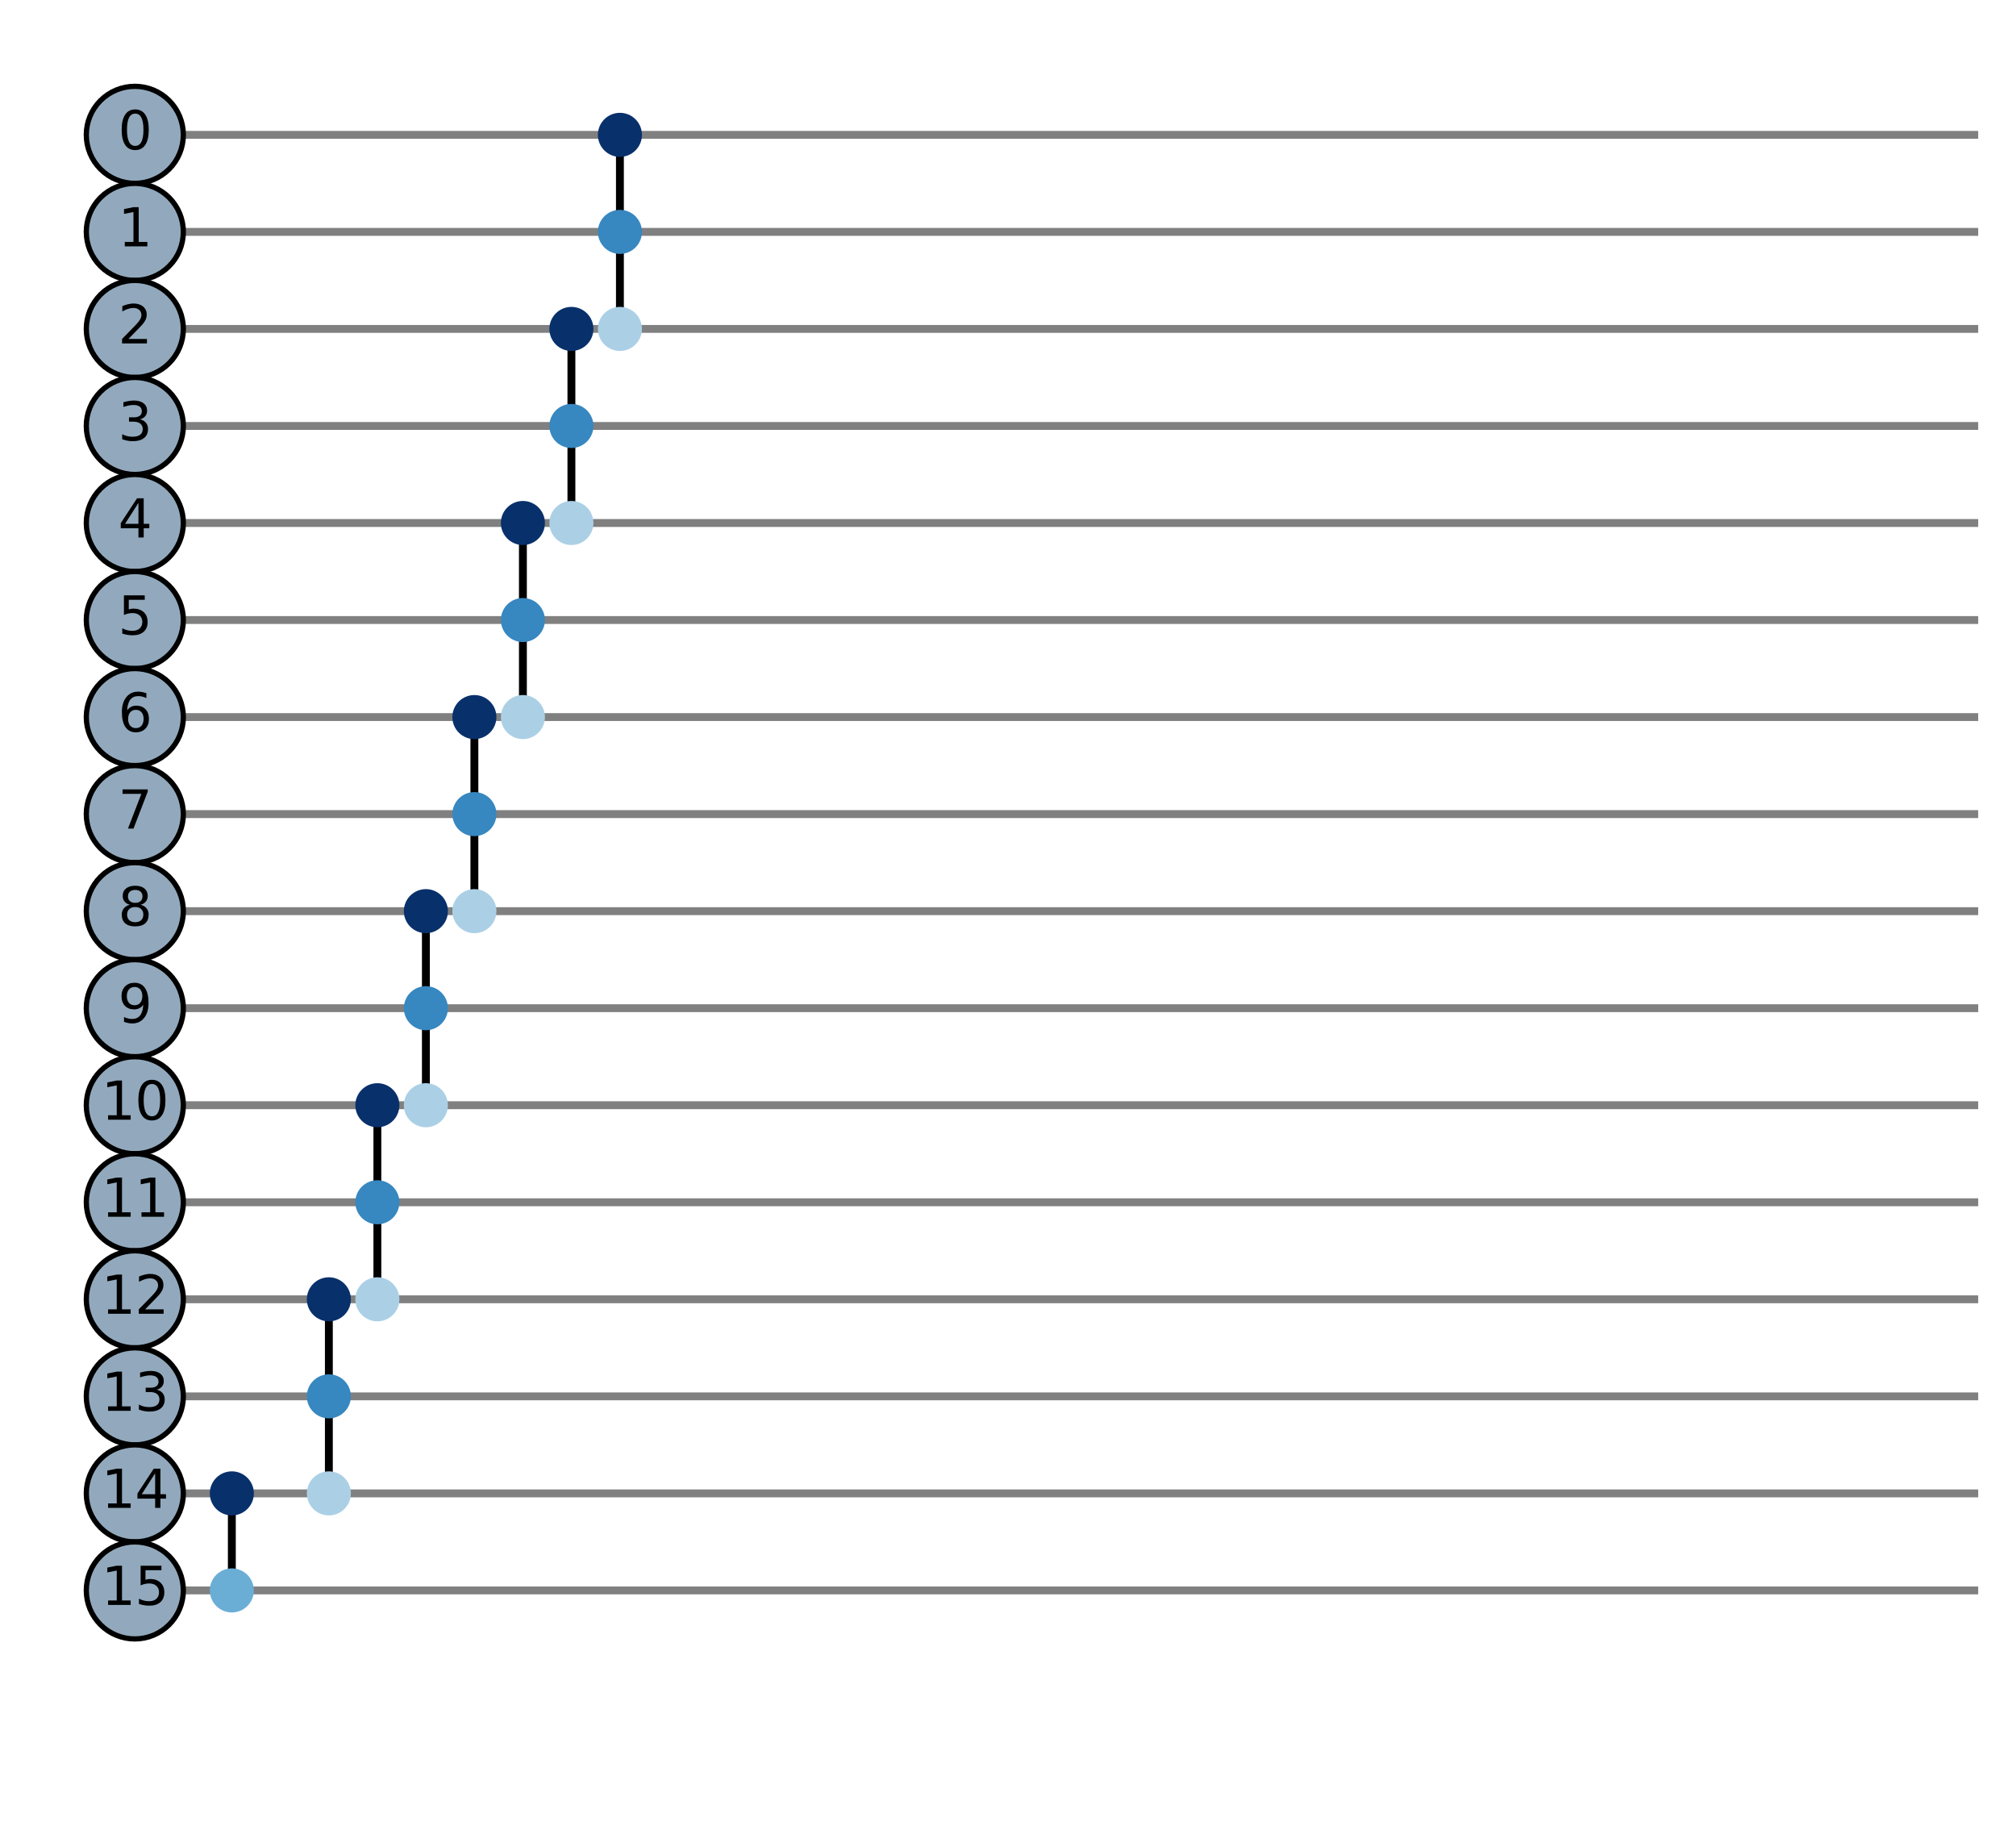 <?xml version="1.0" encoding="utf-8" standalone="no"?>
<!DOCTYPE svg PUBLIC "-//W3C//DTD SVG 1.1//EN"
  "http://www.w3.org/Graphics/SVG/1.1/DTD/svg11.dtd">
<svg xmlns:xlink="http://www.w3.org/1999/xlink" width="384pt" height="347.04pt" viewBox="0 0 384 347.04" xmlns="http://www.w3.org/2000/svg" version="1.1">
 <defs>
  <style type="text/css">*{stroke-linejoin: round; stroke-linecap: butt}</style>
 </defs>
 <g id="figure_1">
  <g id="patch_1">
   <path d="M 0 347.04 
L 384 347.04 
L 384 -0 
L 0 -0 
L 0 347.04 
z
" style="fill: none"/>
  </g>
  <g id="axes_1">
   <g id="LineCollection_1">
    <path d="M 25.68 25.68 
L 376.8 25.68 
" clip-path="url(#p43ccf3ca6b)" style="fill: none; stroke: #808080; stroke-width: 1.5"/>
   </g>
   <g id="LineCollection_2">
    <path d="M 25.68 44.16 
L 376.8 44.16 
" clip-path="url(#p43ccf3ca6b)" style="fill: none; stroke: #808080; stroke-width: 1.5"/>
   </g>
   <g id="LineCollection_3">
    <path d="M 25.68 62.64 
L 376.8 62.64 
" clip-path="url(#p43ccf3ca6b)" style="fill: none; stroke: #808080; stroke-width: 1.5"/>
   </g>
   <g id="LineCollection_4">
    <path d="M 25.68 81.12 
L 376.8 81.12 
" clip-path="url(#p43ccf3ca6b)" style="fill: none; stroke: #808080; stroke-width: 1.5"/>
   </g>
   <g id="LineCollection_5">
    <path d="M 25.68 99.6 
L 376.8 99.6 
" clip-path="url(#p43ccf3ca6b)" style="fill: none; stroke: #808080; stroke-width: 1.5"/>
   </g>
   <g id="LineCollection_6">
    <path d="M 25.68 118.08 
L 376.8 118.08 
" clip-path="url(#p43ccf3ca6b)" style="fill: none; stroke: #808080; stroke-width: 1.5"/>
   </g>
   <g id="LineCollection_7">
    <path d="M 25.68 136.56 
L 376.8 136.56 
" clip-path="url(#p43ccf3ca6b)" style="fill: none; stroke: #808080; stroke-width: 1.5"/>
   </g>
   <g id="LineCollection_8">
    <path d="M 25.68 155.04 
L 376.8 155.04 
" clip-path="url(#p43ccf3ca6b)" style="fill: none; stroke: #808080; stroke-width: 1.5"/>
   </g>
   <g id="LineCollection_9">
    <path d="M 25.68 173.52 
L 376.8 173.52 
" clip-path="url(#p43ccf3ca6b)" style="fill: none; stroke: #808080; stroke-width: 1.5"/>
   </g>
   <g id="LineCollection_10">
    <path d="M 25.68 192 
L 376.8 192 
" clip-path="url(#p43ccf3ca6b)" style="fill: none; stroke: #808080; stroke-width: 1.5"/>
   </g>
   <g id="LineCollection_11">
    <path d="M 25.68 210.48 
L 376.8 210.48 
" clip-path="url(#p43ccf3ca6b)" style="fill: none; stroke: #808080; stroke-width: 1.5"/>
   </g>
   <g id="LineCollection_12">
    <path d="M 25.68 228.96 
L 376.8 228.96 
" clip-path="url(#p43ccf3ca6b)" style="fill: none; stroke: #808080; stroke-width: 1.5"/>
   </g>
   <g id="LineCollection_13">
    <path d="M 25.68 247.44 
L 376.8 247.44 
" clip-path="url(#p43ccf3ca6b)" style="fill: none; stroke: #808080; stroke-width: 1.5"/>
   </g>
   <g id="LineCollection_14">
    <path d="M 25.68 265.92 
L 376.8 265.92 
" clip-path="url(#p43ccf3ca6b)" style="fill: none; stroke: #808080; stroke-width: 1.5"/>
   </g>
   <g id="LineCollection_15">
    <path d="M 25.68 284.4 
L 376.8 284.4 
" clip-path="url(#p43ccf3ca6b)" style="fill: none; stroke: #808080; stroke-width: 1.5"/>
   </g>
   <g id="LineCollection_16">
    <path d="M 25.68 302.88 
L 376.8 302.88 
" clip-path="url(#p43ccf3ca6b)" style="fill: none; stroke: #808080; stroke-width: 1.5"/>
   </g>
   <g id="line2d_1">
    <path d="M 44.16 284.4 
L 44.16 302.88 
" clip-path="url(#p43ccf3ca6b)" style="fill: none; stroke: #000000; stroke-width: 1.5; stroke-linecap: square"/>
   </g>
   <g id="line2d_2">
    <path d="M 62.64 247.44 
L 62.64 265.92 
" clip-path="url(#p43ccf3ca6b)" style="fill: none; stroke: #000000; stroke-width: 1.5; stroke-linecap: square"/>
   </g>
   <g id="line2d_3">
    <path d="M 62.64 265.92 
L 62.64 284.4 
" clip-path="url(#p43ccf3ca6b)" style="fill: none; stroke: #000000; stroke-width: 1.5; stroke-linecap: square"/>
   </g>
   <g id="line2d_4">
    <path d="M 71.88 210.48 
L 71.88 228.96 
" clip-path="url(#p43ccf3ca6b)" style="fill: none; stroke: #000000; stroke-width: 1.5; stroke-linecap: square"/>
   </g>
   <g id="line2d_5">
    <path d="M 71.88 228.96 
L 71.88 247.44 
" clip-path="url(#p43ccf3ca6b)" style="fill: none; stroke: #000000; stroke-width: 1.5; stroke-linecap: square"/>
   </g>
   <g id="line2d_6">
    <path d="M 81.12 173.52 
L 81.12 192 
" clip-path="url(#p43ccf3ca6b)" style="fill: none; stroke: #000000; stroke-width: 1.5; stroke-linecap: square"/>
   </g>
   <g id="line2d_7">
    <path d="M 81.12 192 
L 81.12 210.48 
" clip-path="url(#p43ccf3ca6b)" style="fill: none; stroke: #000000; stroke-width: 1.5; stroke-linecap: square"/>
   </g>
   <g id="line2d_8">
    <path d="M 90.36 136.56 
L 90.36 155.04 
" clip-path="url(#p43ccf3ca6b)" style="fill: none; stroke: #000000; stroke-width: 1.5; stroke-linecap: square"/>
   </g>
   <g id="line2d_9">
    <path d="M 90.36 155.04 
L 90.36 173.52 
" clip-path="url(#p43ccf3ca6b)" style="fill: none; stroke: #000000; stroke-width: 1.5; stroke-linecap: square"/>
   </g>
   <g id="line2d_10">
    <path d="M 99.6 99.6 
L 99.6 118.08 
" clip-path="url(#p43ccf3ca6b)" style="fill: none; stroke: #000000; stroke-width: 1.5; stroke-linecap: square"/>
   </g>
   <g id="line2d_11">
    <path d="M 99.6 118.08 
L 99.6 136.56 
" clip-path="url(#p43ccf3ca6b)" style="fill: none; stroke: #000000; stroke-width: 1.5; stroke-linecap: square"/>
   </g>
   <g id="line2d_12">
    <path d="M 108.84 62.64 
L 108.84 81.12 
" clip-path="url(#p43ccf3ca6b)" style="fill: none; stroke: #000000; stroke-width: 1.5; stroke-linecap: square"/>
   </g>
   <g id="line2d_13">
    <path d="M 108.84 81.12 
L 108.84 99.6 
" clip-path="url(#p43ccf3ca6b)" style="fill: none; stroke: #000000; stroke-width: 1.5; stroke-linecap: square"/>
   </g>
   <g id="line2d_14">
    <path d="M 118.08 25.68 
L 118.08 44.16 
" clip-path="url(#p43ccf3ca6b)" style="fill: none; stroke: #000000; stroke-width: 1.5; stroke-linecap: square"/>
   </g>
   <g id="line2d_15">
    <path d="M 118.08 44.16 
L 118.08 62.64 
" clip-path="url(#p43ccf3ca6b)" style="fill: none; stroke: #000000; stroke-width: 1.5; stroke-linecap: square"/>
   </g>
   <g id="patch_2">
    <path d="M 25.68 34.92 
C 28.13 34.92 30.481 33.946 32.214 32.214 
C 33.946 30.481 34.92 28.13 34.92 25.68 
C 34.92 23.23 33.946 20.879 32.214 19.146 
C 30.481 17.414 28.13 16.44 25.68 16.44 
C 23.23 16.44 20.879 17.414 19.146 19.146 
C 17.414 20.879 16.44 23.23 16.44 25.68 
C 16.44 28.13 17.414 30.481 19.146 32.214 
C 20.879 33.946 23.23 34.92 25.68 34.92 
z
" clip-path="url(#p43ccf3ca6b)" style="fill: #92a9bd; stroke: #000000; stroke-linejoin: miter"/>
   </g>
   <g id="patch_3">
    <path d="M 25.68 53.4 
C 28.13 53.4 30.481 52.426 32.214 50.694 
C 33.946 48.961 34.92 46.61 34.92 44.16 
C 34.92 41.71 33.946 39.359 32.214 37.626 
C 30.481 35.894 28.13 34.92 25.68 34.92 
C 23.23 34.92 20.879 35.894 19.146 37.626 
C 17.414 39.359 16.44 41.71 16.44 44.16 
C 16.44 46.61 17.414 48.961 19.146 50.694 
C 20.879 52.426 23.23 53.4 25.68 53.4 
z
" clip-path="url(#p43ccf3ca6b)" style="fill: #92a9bd; stroke: #000000; stroke-linejoin: miter"/>
   </g>
   <g id="patch_4">
    <path d="M 25.68 71.88 
C 28.13 71.88 30.481 70.906 32.214 69.174 
C 33.946 67.441 34.92 65.09 34.92 62.64 
C 34.92 60.19 33.946 57.839 32.214 56.106 
C 30.481 54.374 28.13 53.4 25.68 53.4 
C 23.23 53.4 20.879 54.374 19.146 56.106 
C 17.414 57.839 16.44 60.19 16.44 62.64 
C 16.44 65.09 17.414 67.441 19.146 69.174 
C 20.879 70.906 23.23 71.88 25.68 71.88 
z
" clip-path="url(#p43ccf3ca6b)" style="fill: #92a9bd; stroke: #000000; stroke-linejoin: miter"/>
   </g>
   <g id="patch_5">
    <path d="M 25.68 90.36 
C 28.13 90.36 30.481 89.386 32.214 87.654 
C 33.946 85.921 34.92 83.57 34.92 81.12 
C 34.92 78.67 33.946 76.319 32.214 74.586 
C 30.481 72.854 28.13 71.88 25.68 71.88 
C 23.23 71.88 20.879 72.854 19.146 74.586 
C 17.414 76.319 16.44 78.67 16.44 81.12 
C 16.44 83.57 17.414 85.921 19.146 87.654 
C 20.879 89.386 23.23 90.36 25.68 90.36 
z
" clip-path="url(#p43ccf3ca6b)" style="fill: #92a9bd; stroke: #000000; stroke-linejoin: miter"/>
   </g>
   <g id="patch_6">
    <path d="M 25.68 108.84 
C 28.13 108.84 30.481 107.866 32.214 106.134 
C 33.946 104.401 34.92 102.05 34.92 99.6 
C 34.92 97.15 33.946 94.799 32.214 93.066 
C 30.481 91.334 28.13 90.36 25.68 90.36 
C 23.23 90.36 20.879 91.334 19.146 93.066 
C 17.414 94.799 16.44 97.15 16.44 99.6 
C 16.44 102.05 17.414 104.401 19.146 106.134 
C 20.879 107.866 23.23 108.84 25.68 108.84 
z
" clip-path="url(#p43ccf3ca6b)" style="fill: #92a9bd; stroke: #000000; stroke-linejoin: miter"/>
   </g>
   <g id="patch_7">
    <path d="M 25.68 127.32 
C 28.13 127.32 30.481 126.346 32.214 124.614 
C 33.946 122.881 34.92 120.53 34.92 118.08 
C 34.92 115.63 33.946 113.279 32.214 111.546 
C 30.481 109.814 28.13 108.84 25.68 108.84 
C 23.23 108.84 20.879 109.814 19.146 111.546 
C 17.414 113.279 16.44 115.63 16.44 118.08 
C 16.44 120.53 17.414 122.881 19.146 124.614 
C 20.879 126.346 23.23 127.32 25.68 127.32 
z
" clip-path="url(#p43ccf3ca6b)" style="fill: #92a9bd; stroke: #000000; stroke-linejoin: miter"/>
   </g>
   <g id="patch_8">
    <path d="M 25.68 145.8 
C 28.13 145.8 30.481 144.826 32.214 143.094 
C 33.946 141.361 34.92 139.01 34.92 136.56 
C 34.92 134.11 33.946 131.759 32.214 130.026 
C 30.481 128.294 28.13 127.32 25.68 127.32 
C 23.23 127.32 20.879 128.294 19.146 130.026 
C 17.414 131.759 16.44 134.11 16.44 136.56 
C 16.44 139.01 17.414 141.361 19.146 143.094 
C 20.879 144.826 23.23 145.8 25.68 145.8 
z
" clip-path="url(#p43ccf3ca6b)" style="fill: #92a9bd; stroke: #000000; stroke-linejoin: miter"/>
   </g>
   <g id="patch_9">
    <path d="M 25.68 164.28 
C 28.13 164.28 30.481 163.306 32.214 161.574 
C 33.946 159.841 34.92 157.49 34.92 155.04 
C 34.92 152.59 33.946 150.239 32.214 148.506 
C 30.481 146.774 28.13 145.8 25.68 145.8 
C 23.23 145.8 20.879 146.774 19.146 148.506 
C 17.414 150.239 16.44 152.59 16.44 155.04 
C 16.44 157.49 17.414 159.841 19.146 161.574 
C 20.879 163.306 23.23 164.28 25.68 164.28 
z
" clip-path="url(#p43ccf3ca6b)" style="fill: #92a9bd; stroke: #000000; stroke-linejoin: miter"/>
   </g>
   <g id="patch_10">
    <path d="M 25.68 182.76 
C 28.13 182.76 30.481 181.786 32.214 180.054 
C 33.946 178.321 34.92 175.97 34.92 173.52 
C 34.92 171.07 33.946 168.719 32.214 166.986 
C 30.481 165.254 28.13 164.28 25.68 164.28 
C 23.23 164.28 20.879 165.254 19.146 166.986 
C 17.414 168.719 16.44 171.07 16.44 173.52 
C 16.44 175.97 17.414 178.321 19.146 180.054 
C 20.879 181.786 23.23 182.76 25.68 182.76 
z
" clip-path="url(#p43ccf3ca6b)" style="fill: #92a9bd; stroke: #000000; stroke-linejoin: miter"/>
   </g>
   <g id="patch_11">
    <path d="M 25.68 201.24 
C 28.13 201.24 30.481 200.266 32.214 198.534 
C 33.946 196.801 34.92 194.45 34.92 192 
C 34.92 189.55 33.946 187.199 32.214 185.466 
C 30.481 183.734 28.13 182.76 25.68 182.76 
C 23.23 182.76 20.879 183.734 19.146 185.466 
C 17.414 187.199 16.44 189.55 16.44 192 
C 16.44 194.45 17.414 196.801 19.146 198.534 
C 20.879 200.266 23.23 201.24 25.68 201.24 
z
" clip-path="url(#p43ccf3ca6b)" style="fill: #92a9bd; stroke: #000000; stroke-linejoin: miter"/>
   </g>
   <g id="patch_12">
    <path d="M 25.68 219.72 
C 28.13 219.72 30.481 218.746 32.214 217.014 
C 33.946 215.281 34.92 212.93 34.92 210.48 
C 34.92 208.03 33.946 205.679 32.214 203.946 
C 30.481 202.214 28.13 201.24 25.68 201.24 
C 23.23 201.24 20.879 202.214 19.146 203.946 
C 17.414 205.679 16.44 208.03 16.44 210.48 
C 16.44 212.93 17.414 215.281 19.146 217.014 
C 20.879 218.746 23.23 219.72 25.68 219.72 
z
" clip-path="url(#p43ccf3ca6b)" style="fill: #92a9bd; stroke: #000000; stroke-linejoin: miter"/>
   </g>
   <g id="patch_13">
    <path d="M 25.68 238.2 
C 28.13 238.2 30.481 237.226 32.214 235.494 
C 33.946 233.761 34.92 231.41 34.92 228.96 
C 34.92 226.51 33.946 224.159 32.214 222.426 
C 30.481 220.694 28.13 219.72 25.68 219.72 
C 23.23 219.72 20.879 220.694 19.146 222.426 
C 17.414 224.159 16.44 226.51 16.44 228.96 
C 16.44 231.41 17.414 233.761 19.146 235.494 
C 20.879 237.226 23.23 238.2 25.68 238.2 
z
" clip-path="url(#p43ccf3ca6b)" style="fill: #92a9bd; stroke: #000000; stroke-linejoin: miter"/>
   </g>
   <g id="patch_14">
    <path d="M 25.68 256.68 
C 28.13 256.68 30.481 255.706 32.214 253.974 
C 33.946 252.241 34.92 249.89 34.92 247.44 
C 34.92 244.99 33.946 242.639 32.214 240.906 
C 30.481 239.174 28.13 238.2 25.68 238.2 
C 23.23 238.2 20.879 239.174 19.146 240.906 
C 17.414 242.639 16.44 244.99 16.44 247.44 
C 16.44 249.89 17.414 252.241 19.146 253.974 
C 20.879 255.706 23.23 256.68 25.68 256.68 
z
" clip-path="url(#p43ccf3ca6b)" style="fill: #92a9bd; stroke: #000000; stroke-linejoin: miter"/>
   </g>
   <g id="patch_15">
    <path d="M 25.68 275.16 
C 28.13 275.16 30.481 274.186 32.214 272.454 
C 33.946 270.721 34.92 268.37 34.92 265.92 
C 34.92 263.47 33.946 261.119 32.214 259.386 
C 30.481 257.654 28.13 256.68 25.68 256.68 
C 23.23 256.68 20.879 257.654 19.146 259.386 
C 17.414 261.119 16.44 263.47 16.44 265.92 
C 16.44 268.37 17.414 270.721 19.146 272.454 
C 20.879 274.186 23.23 275.16 25.68 275.16 
z
" clip-path="url(#p43ccf3ca6b)" style="fill: #92a9bd; stroke: #000000; stroke-linejoin: miter"/>
   </g>
   <g id="patch_16">
    <path d="M 25.68 293.64 
C 28.13 293.64 30.481 292.666 32.214 290.934 
C 33.946 289.201 34.92 286.85 34.92 284.4 
C 34.92 281.95 33.946 279.599 32.214 277.866 
C 30.481 276.134 28.13 275.16 25.68 275.16 
C 23.23 275.16 20.879 276.134 19.146 277.866 
C 17.414 279.599 16.44 281.95 16.44 284.4 
C 16.44 286.85 17.414 289.201 19.146 290.934 
C 20.879 292.666 23.23 293.64 25.68 293.64 
z
" clip-path="url(#p43ccf3ca6b)" style="fill: #92a9bd; stroke: #000000; stroke-linejoin: miter"/>
   </g>
   <g id="patch_17">
    <path d="M 25.68 312.12 
C 28.13 312.12 30.481 311.146 32.214 309.414 
C 33.946 307.681 34.92 305.33 34.92 302.88 
C 34.92 300.43 33.946 298.079 32.214 296.346 
C 30.481 294.614 28.13 293.64 25.68 293.64 
C 23.23 293.64 20.879 294.614 19.146 296.346 
C 17.414 298.079 16.44 300.43 16.44 302.88 
C 16.44 305.33 17.414 307.681 19.146 309.414 
C 20.879 311.146 23.23 312.12 25.68 312.12 
z
" clip-path="url(#p43ccf3ca6b)" style="fill: #92a9bd; stroke: #000000; stroke-linejoin: miter"/>
   </g>
   <g id="patch_18">
    <path d="M 44.16 288.096 
C 45.14 288.096 46.08 287.707 46.773 287.013 
C 47.467 286.32 47.856 285.38 47.856 284.4 
C 47.856 283.42 47.467 282.48 46.773 281.787 
C 46.08 281.093 45.14 280.704 44.16 280.704 
C 43.18 280.704 42.24 281.093 41.547 281.787 
C 40.853 282.48 40.464 283.42 40.464 284.4 
C 40.464 285.38 40.853 286.32 41.547 287.013 
C 42.24 287.707 43.18 288.096 44.16 288.096 
z
" clip-path="url(#p43ccf3ca6b)" style="fill: #08306b; stroke: #08306b; stroke-linejoin: miter"/>
   </g>
   <g id="patch_19">
    <path d="M 44.16 306.576 
C 45.14 306.576 46.08 306.187 46.773 305.493 
C 47.467 304.8 47.856 303.86 47.856 302.88 
C 47.856 301.9 47.467 300.96 46.773 300.267 
C 46.08 299.573 45.14 299.184 44.16 299.184 
C 43.18 299.184 42.24 299.573 41.547 300.267 
C 40.853 300.96 40.464 301.9 40.464 302.88 
C 40.464 303.86 40.853 304.8 41.547 305.493 
C 42.24 306.187 43.18 306.576 44.16 306.576 
z
" clip-path="url(#p43ccf3ca6b)" style="fill: #6aaed6; stroke: #6aaed6; stroke-linejoin: miter"/>
   </g>
   <g id="patch_20">
    <path d="M 62.64 251.136 
C 63.62 251.136 64.56 250.747 65.253 250.053 
C 65.947 249.36 66.336 248.42 66.336 247.44 
C 66.336 246.46 65.947 245.52 65.253 244.827 
C 64.56 244.133 63.62 243.744 62.64 243.744 
C 61.66 243.744 60.72 244.133 60.027 244.827 
C 59.333 245.52 58.944 246.46 58.944 247.44 
C 58.944 248.42 59.333 249.36 60.027 250.053 
C 60.72 250.747 61.66 251.136 62.64 251.136 
z
" clip-path="url(#p43ccf3ca6b)" style="fill: #08306b; stroke: #08306b; stroke-linejoin: miter"/>
   </g>
   <g id="patch_21">
    <path d="M 62.64 269.616 
C 63.62 269.616 64.56 269.227 65.253 268.533 
C 65.947 267.84 66.336 266.9 66.336 265.92 
C 66.336 264.94 65.947 264 65.253 263.307 
C 64.56 262.613 63.62 262.224 62.64 262.224 
C 61.66 262.224 60.72 262.613 60.027 263.307 
C 59.333 264 58.944 264.94 58.944 265.92 
C 58.944 266.9 59.333 267.84 60.027 268.533 
C 60.72 269.227 61.66 269.616 62.64 269.616 
z
" clip-path="url(#p43ccf3ca6b)" style="fill: #3787c0; stroke: #3787c0; stroke-linejoin: miter"/>
   </g>
   <g id="patch_22">
    <path d="M 62.64 288.096 
C 63.62 288.096 64.56 287.707 65.253 287.013 
C 65.947 286.32 66.336 285.38 66.336 284.4 
C 66.336 283.42 65.947 282.48 65.253 281.787 
C 64.56 281.093 63.62 280.704 62.64 280.704 
C 61.66 280.704 60.72 281.093 60.027 281.787 
C 59.333 282.48 58.944 283.42 58.944 284.4 
C 58.944 285.38 59.333 286.32 60.027 287.013 
C 60.72 287.707 61.66 288.096 62.64 288.096 
z
" clip-path="url(#p43ccf3ca6b)" style="fill: #abd0e6; stroke: #abd0e6; stroke-linejoin: miter"/>
   </g>
   <g id="patch_23">
    <path d="M 71.88 214.176 
C 72.86 214.176 73.8 213.787 74.493 213.093 
C 75.187 212.4 75.576 211.46 75.576 210.48 
C 75.576 209.5 75.187 208.56 74.493 207.867 
C 73.8 207.173 72.86 206.784 71.88 206.784 
C 70.9 206.784 69.96 207.173 69.267 207.867 
C 68.573 208.56 68.184 209.5 68.184 210.48 
C 68.184 211.46 68.573 212.4 69.267 213.093 
C 69.96 213.787 70.9 214.176 71.88 214.176 
z
" clip-path="url(#p43ccf3ca6b)" style="fill: #08306b; stroke: #08306b; stroke-linejoin: miter"/>
   </g>
   <g id="patch_24">
    <path d="M 71.88 232.656 
C 72.86 232.656 73.8 232.267 74.493 231.573 
C 75.187 230.88 75.576 229.94 75.576 228.96 
C 75.576 227.98 75.187 227.04 74.493 226.347 
C 73.8 225.653 72.86 225.264 71.88 225.264 
C 70.9 225.264 69.96 225.653 69.267 226.347 
C 68.573 227.04 68.184 227.98 68.184 228.96 
C 68.184 229.94 68.573 230.88 69.267 231.573 
C 69.96 232.267 70.9 232.656 71.88 232.656 
z
" clip-path="url(#p43ccf3ca6b)" style="fill: #3787c0; stroke: #3787c0; stroke-linejoin: miter"/>
   </g>
   <g id="patch_25">
    <path d="M 71.88 251.136 
C 72.86 251.136 73.8 250.747 74.493 250.053 
C 75.187 249.36 75.576 248.42 75.576 247.44 
C 75.576 246.46 75.187 245.52 74.493 244.827 
C 73.8 244.133 72.86 243.744 71.88 243.744 
C 70.9 243.744 69.96 244.133 69.267 244.827 
C 68.573 245.52 68.184 246.46 68.184 247.44 
C 68.184 248.42 68.573 249.36 69.267 250.053 
C 69.96 250.747 70.9 251.136 71.88 251.136 
z
" clip-path="url(#p43ccf3ca6b)" style="fill: #abd0e6; stroke: #abd0e6; stroke-linejoin: miter"/>
   </g>
   <g id="patch_26">
    <path d="M 81.12 177.216 
C 82.1 177.216 83.04 176.827 83.733 176.133 
C 84.427 175.44 84.816 174.5 84.816 173.52 
C 84.816 172.54 84.427 171.6 83.733 170.907 
C 83.04 170.213 82.1 169.824 81.12 169.824 
C 80.14 169.824 79.2 170.213 78.507 170.907 
C 77.813 171.6 77.424 172.54 77.424 173.52 
C 77.424 174.5 77.813 175.44 78.507 176.133 
C 79.2 176.827 80.14 177.216 81.12 177.216 
z
" clip-path="url(#p43ccf3ca6b)" style="fill: #08306b; stroke: #08306b; stroke-linejoin: miter"/>
   </g>
   <g id="patch_27">
    <path d="M 81.12 195.696 
C 82.1 195.696 83.04 195.307 83.733 194.613 
C 84.427 193.92 84.816 192.98 84.816 192 
C 84.816 191.02 84.427 190.08 83.733 189.387 
C 83.04 188.693 82.1 188.304 81.12 188.304 
C 80.14 188.304 79.2 188.693 78.507 189.387 
C 77.813 190.08 77.424 191.02 77.424 192 
C 77.424 192.98 77.813 193.92 78.507 194.613 
C 79.2 195.307 80.14 195.696 81.12 195.696 
z
" clip-path="url(#p43ccf3ca6b)" style="fill: #3787c0; stroke: #3787c0; stroke-linejoin: miter"/>
   </g>
   <g id="patch_28">
    <path d="M 81.12 214.176 
C 82.1 214.176 83.04 213.787 83.733 213.093 
C 84.427 212.4 84.816 211.46 84.816 210.48 
C 84.816 209.5 84.427 208.56 83.733 207.867 
C 83.04 207.173 82.1 206.784 81.12 206.784 
C 80.14 206.784 79.2 207.173 78.507 207.867 
C 77.813 208.56 77.424 209.5 77.424 210.48 
C 77.424 211.46 77.813 212.4 78.507 213.093 
C 79.2 213.787 80.14 214.176 81.12 214.176 
z
" clip-path="url(#p43ccf3ca6b)" style="fill: #abd0e6; stroke: #abd0e6; stroke-linejoin: miter"/>
   </g>
   <g id="patch_29">
    <path d="M 90.36 140.256 
C 91.34 140.256 92.28 139.867 92.973 139.173 
C 93.667 138.48 94.056 137.54 94.056 136.56 
C 94.056 135.58 93.667 134.64 92.973 133.947 
C 92.28 133.253 91.34 132.864 90.36 132.864 
C 89.38 132.864 88.44 133.253 87.747 133.947 
C 87.053 134.64 86.664 135.58 86.664 136.56 
C 86.664 137.54 87.053 138.48 87.747 139.173 
C 88.44 139.867 89.38 140.256 90.36 140.256 
z
" clip-path="url(#p43ccf3ca6b)" style="fill: #08306b; stroke: #08306b; stroke-linejoin: miter"/>
   </g>
   <g id="patch_30">
    <path d="M 90.36 158.736 
C 91.34 158.736 92.28 158.347 92.973 157.653 
C 93.667 156.96 94.056 156.02 94.056 155.04 
C 94.056 154.06 93.667 153.12 92.973 152.427 
C 92.28 151.733 91.34 151.344 90.36 151.344 
C 89.38 151.344 88.44 151.733 87.747 152.427 
C 87.053 153.12 86.664 154.06 86.664 155.04 
C 86.664 156.02 87.053 156.96 87.747 157.653 
C 88.44 158.347 89.38 158.736 90.36 158.736 
z
" clip-path="url(#p43ccf3ca6b)" style="fill: #3787c0; stroke: #3787c0; stroke-linejoin: miter"/>
   </g>
   <g id="patch_31">
    <path d="M 90.36 177.216 
C 91.34 177.216 92.28 176.827 92.973 176.133 
C 93.667 175.44 94.056 174.5 94.056 173.52 
C 94.056 172.54 93.667 171.6 92.973 170.907 
C 92.28 170.213 91.34 169.824 90.36 169.824 
C 89.38 169.824 88.44 170.213 87.747 170.907 
C 87.053 171.6 86.664 172.54 86.664 173.52 
C 86.664 174.5 87.053 175.44 87.747 176.133 
C 88.44 176.827 89.38 177.216 90.36 177.216 
z
" clip-path="url(#p43ccf3ca6b)" style="fill: #abd0e6; stroke: #abd0e6; stroke-linejoin: miter"/>
   </g>
   <g id="patch_32">
    <path d="M 99.6 103.296 
C 100.58 103.296 101.52 102.907 102.213 102.213 
C 102.907 101.52 103.296 100.58 103.296 99.6 
C 103.296 98.62 102.907 97.68 102.213 96.987 
C 101.52 96.293 100.58 95.904 99.6 95.904 
C 98.62 95.904 97.68 96.293 96.987 96.987 
C 96.293 97.68 95.904 98.62 95.904 99.6 
C 95.904 100.58 96.293 101.52 96.987 102.213 
C 97.68 102.907 98.62 103.296 99.6 103.296 
z
" clip-path="url(#p43ccf3ca6b)" style="fill: #08306b; stroke: #08306b; stroke-linejoin: miter"/>
   </g>
   <g id="patch_33">
    <path d="M 99.6 121.776 
C 100.58 121.776 101.52 121.387 102.213 120.693 
C 102.907 120 103.296 119.06 103.296 118.08 
C 103.296 117.1 102.907 116.16 102.213 115.467 
C 101.52 114.773 100.58 114.384 99.6 114.384 
C 98.62 114.384 97.68 114.773 96.987 115.467 
C 96.293 116.16 95.904 117.1 95.904 118.08 
C 95.904 119.06 96.293 120 96.987 120.693 
C 97.68 121.387 98.62 121.776 99.6 121.776 
z
" clip-path="url(#p43ccf3ca6b)" style="fill: #3787c0; stroke: #3787c0; stroke-linejoin: miter"/>
   </g>
   <g id="patch_34">
    <path d="M 99.6 140.256 
C 100.58 140.256 101.52 139.867 102.213 139.173 
C 102.907 138.48 103.296 137.54 103.296 136.56 
C 103.296 135.58 102.907 134.64 102.213 133.947 
C 101.52 133.253 100.58 132.864 99.6 132.864 
C 98.62 132.864 97.68 133.253 96.987 133.947 
C 96.293 134.64 95.904 135.58 95.904 136.56 
C 95.904 137.54 96.293 138.48 96.987 139.173 
C 97.68 139.867 98.62 140.256 99.6 140.256 
z
" clip-path="url(#p43ccf3ca6b)" style="fill: #abd0e6; stroke: #abd0e6; stroke-linejoin: miter"/>
   </g>
   <g id="patch_35">
    <path d="M 108.84 66.336 
C 109.82 66.336 110.76 65.947 111.453 65.253 
C 112.147 64.56 112.536 63.62 112.536 62.64 
C 112.536 61.66 112.147 60.72 111.453 60.027 
C 110.76 59.333 109.82 58.944 108.84 58.944 
C 107.86 58.944 106.92 59.333 106.227 60.027 
C 105.533 60.72 105.144 61.66 105.144 62.64 
C 105.144 63.62 105.533 64.56 106.227 65.253 
C 106.92 65.947 107.86 66.336 108.84 66.336 
z
" clip-path="url(#p43ccf3ca6b)" style="fill: #08306b; stroke: #08306b; stroke-linejoin: miter"/>
   </g>
   <g id="patch_36">
    <path d="M 108.84 84.816 
C 109.82 84.816 110.76 84.427 111.453 83.733 
C 112.147 83.04 112.536 82.1 112.536 81.12 
C 112.536 80.14 112.147 79.2 111.453 78.507 
C 110.76 77.813 109.82 77.424 108.84 77.424 
C 107.86 77.424 106.92 77.813 106.227 78.507 
C 105.533 79.2 105.144 80.14 105.144 81.12 
C 105.144 82.1 105.533 83.04 106.227 83.733 
C 106.92 84.427 107.86 84.816 108.84 84.816 
z
" clip-path="url(#p43ccf3ca6b)" style="fill: #3787c0; stroke: #3787c0; stroke-linejoin: miter"/>
   </g>
   <g id="patch_37">
    <path d="M 108.84 103.296 
C 109.82 103.296 110.76 102.907 111.453 102.213 
C 112.147 101.52 112.536 100.58 112.536 99.6 
C 112.536 98.62 112.147 97.68 111.453 96.987 
C 110.76 96.293 109.82 95.904 108.84 95.904 
C 107.86 95.904 106.92 96.293 106.227 96.987 
C 105.533 97.68 105.144 98.62 105.144 99.6 
C 105.144 100.58 105.533 101.52 106.227 102.213 
C 106.92 102.907 107.86 103.296 108.84 103.296 
z
" clip-path="url(#p43ccf3ca6b)" style="fill: #abd0e6; stroke: #abd0e6; stroke-linejoin: miter"/>
   </g>
   <g id="patch_38">
    <path d="M 118.08 29.376 
C 119.06 29.376 120 28.987 120.693 28.293 
C 121.387 27.6 121.776 26.66 121.776 25.68 
C 121.776 24.7 121.387 23.76 120.693 23.067 
C 120 22.373 119.06 21.984 118.08 21.984 
C 117.1 21.984 116.16 22.373 115.467 23.067 
C 114.773 23.76 114.384 24.7 114.384 25.68 
C 114.384 26.66 114.773 27.6 115.467 28.293 
C 116.16 28.987 117.1 29.376 118.08 29.376 
z
" clip-path="url(#p43ccf3ca6b)" style="fill: #08306b; stroke: #08306b; stroke-linejoin: miter"/>
   </g>
   <g id="patch_39">
    <path d="M 118.08 47.856 
C 119.06 47.856 120 47.467 120.693 46.773 
C 121.387 46.08 121.776 45.14 121.776 44.16 
C 121.776 43.18 121.387 42.24 120.693 41.547 
C 120 40.853 119.06 40.464 118.08 40.464 
C 117.1 40.464 116.16 40.853 115.467 41.547 
C 114.773 42.24 114.384 43.18 114.384 44.16 
C 114.384 45.14 114.773 46.08 115.467 46.773 
C 116.16 47.467 117.1 47.856 118.08 47.856 
z
" clip-path="url(#p43ccf3ca6b)" style="fill: #3787c0; stroke: #3787c0; stroke-linejoin: miter"/>
   </g>
   <g id="patch_40">
    <path d="M 118.08 66.336 
C 119.06 66.336 120 65.947 120.693 65.253 
C 121.387 64.56 121.776 63.62 121.776 62.64 
C 121.776 61.66 121.387 60.72 120.693 60.027 
C 120 59.333 119.06 58.944 118.08 58.944 
C 117.1 58.944 116.16 59.333 115.467 60.027 
C 114.773 60.72 114.384 61.66 114.384 62.64 
C 114.384 63.62 114.773 64.56 115.467 65.253 
C 116.16 65.947 117.1 66.336 118.08 66.336 
z
" clip-path="url(#p43ccf3ca6b)" style="fill: #abd0e6; stroke: #abd0e6; stroke-linejoin: miter"/>
   </g>
   <g id="text_1">
    <!-- 0 -->
    <g transform="translate(22.499 28.439)scale(0.1 -0.1)">
     <defs>
      <path id="DejaVuSans-30" d="M 2034 4250 
Q 1547 4250 1301 3770 
Q 1056 3291 1056 2328 
Q 1056 1369 1301 889 
Q 1547 409 2034 409 
Q 2525 409 2770 889 
Q 3016 1369 3016 2328 
Q 3016 3291 2770 3770 
Q 2525 4250 2034 4250 
z
M 2034 4750 
Q 2819 4750 3233 4129 
Q 3647 3509 3647 2328 
Q 3647 1150 3233 529 
Q 2819 -91 2034 -91 
Q 1250 -91 836 529 
Q 422 1150 422 2328 
Q 422 3509 836 4129 
Q 1250 4750 2034 4750 
z
" transform="scale(0.016)"/>
     </defs>
     <use xlink:href="#DejaVuSans-30"/>
    </g>
   </g>
   <g id="text_2">
    <!-- 1 -->
    <g transform="translate(22.499 46.919)scale(0.1 -0.1)">
     <defs>
      <path id="DejaVuSans-31" d="M 794 531 
L 1825 531 
L 1825 4091 
L 703 3866 
L 703 4441 
L 1819 4666 
L 2450 4666 
L 2450 531 
L 3481 531 
L 3481 0 
L 794 0 
L 794 531 
z
" transform="scale(0.016)"/>
     </defs>
     <use xlink:href="#DejaVuSans-31"/>
    </g>
   </g>
   <g id="text_3">
    <!-- 2 -->
    <g transform="translate(22.499 65.399)scale(0.1 -0.1)">
     <defs>
      <path id="DejaVuSans-32" d="M 1228 531 
L 3431 531 
L 3431 0 
L 469 0 
L 469 531 
Q 828 903 1448 1529 
Q 2069 2156 2228 2338 
Q 2531 2678 2651 2914 
Q 2772 3150 2772 3378 
Q 2772 3750 2511 3984 
Q 2250 4219 1831 4219 
Q 1534 4219 1204 4116 
Q 875 4013 500 3803 
L 500 4441 
Q 881 4594 1212 4672 
Q 1544 4750 1819 4750 
Q 2544 4750 2975 4387 
Q 3406 4025 3406 3419 
Q 3406 3131 3298 2873 
Q 3191 2616 2906 2266 
Q 2828 2175 2409 1742 
Q 1991 1309 1228 531 
z
" transform="scale(0.016)"/>
     </defs>
     <use xlink:href="#DejaVuSans-32"/>
    </g>
   </g>
   <g id="text_4">
    <!-- 3 -->
    <g transform="translate(22.499 83.879)scale(0.1 -0.1)">
     <defs>
      <path id="DejaVuSans-33" d="M 2597 2516 
Q 3050 2419 3304 2112 
Q 3559 1806 3559 1356 
Q 3559 666 3084 287 
Q 2609 -91 1734 -91 
Q 1441 -91 1130 -33 
Q 819 25 488 141 
L 488 750 
Q 750 597 1062 519 
Q 1375 441 1716 441 
Q 2309 441 2620 675 
Q 2931 909 2931 1356 
Q 2931 1769 2642 2001 
Q 2353 2234 1838 2234 
L 1294 2234 
L 1294 2753 
L 1863 2753 
Q 2328 2753 2575 2939 
Q 2822 3125 2822 3475 
Q 2822 3834 2567 4026 
Q 2313 4219 1838 4219 
Q 1578 4219 1281 4162 
Q 984 4106 628 3988 
L 628 4550 
Q 988 4650 1302 4700 
Q 1616 4750 1894 4750 
Q 2613 4750 3031 4423 
Q 3450 4097 3450 3541 
Q 3450 3153 3228 2886 
Q 3006 2619 2597 2516 
z
" transform="scale(0.016)"/>
     </defs>
     <use xlink:href="#DejaVuSans-33"/>
    </g>
   </g>
   <g id="text_5">
    <!-- 4 -->
    <g transform="translate(22.499 102.359)scale(0.1 -0.1)">
     <defs>
      <path id="DejaVuSans-34" d="M 2419 4116 
L 825 1625 
L 2419 1625 
L 2419 4116 
z
M 2253 4666 
L 3047 4666 
L 3047 1625 
L 3713 1625 
L 3713 1100 
L 3047 1100 
L 3047 0 
L 2419 0 
L 2419 1100 
L 313 1100 
L 313 1709 
L 2253 4666 
z
" transform="scale(0.016)"/>
     </defs>
     <use xlink:href="#DejaVuSans-34"/>
    </g>
   </g>
   <g id="text_6">
    <!-- 5 -->
    <g transform="translate(22.499 120.839)scale(0.1 -0.1)">
     <defs>
      <path id="DejaVuSans-35" d="M 691 4666 
L 3169 4666 
L 3169 4134 
L 1269 4134 
L 1269 2991 
Q 1406 3038 1543 3061 
Q 1681 3084 1819 3084 
Q 2600 3084 3056 2656 
Q 3513 2228 3513 1497 
Q 3513 744 3044 326 
Q 2575 -91 1722 -91 
Q 1428 -91 1123 -41 
Q 819 9 494 109 
L 494 744 
Q 775 591 1075 516 
Q 1375 441 1709 441 
Q 2250 441 2565 725 
Q 2881 1009 2881 1497 
Q 2881 1984 2565 2268 
Q 2250 2553 1709 2553 
Q 1456 2553 1204 2497 
Q 953 2441 691 2322 
L 691 4666 
z
" transform="scale(0.016)"/>
     </defs>
     <use xlink:href="#DejaVuSans-35"/>
    </g>
   </g>
   <g id="text_7">
    <!-- 6 -->
    <g transform="translate(22.499 139.319)scale(0.1 -0.1)">
     <defs>
      <path id="DejaVuSans-36" d="M 2113 2584 
Q 1688 2584 1439 2293 
Q 1191 2003 1191 1497 
Q 1191 994 1439 701 
Q 1688 409 2113 409 
Q 2538 409 2786 701 
Q 3034 994 3034 1497 
Q 3034 2003 2786 2293 
Q 2538 2584 2113 2584 
z
M 3366 4563 
L 3366 3988 
Q 3128 4100 2886 4159 
Q 2644 4219 2406 4219 
Q 1781 4219 1451 3797 
Q 1122 3375 1075 2522 
Q 1259 2794 1537 2939 
Q 1816 3084 2150 3084 
Q 2853 3084 3261 2657 
Q 3669 2231 3669 1497 
Q 3669 778 3244 343 
Q 2819 -91 2113 -91 
Q 1303 -91 875 529 
Q 447 1150 447 2328 
Q 447 3434 972 4092 
Q 1497 4750 2381 4750 
Q 2619 4750 2861 4703 
Q 3103 4656 3366 4563 
z
" transform="scale(0.016)"/>
     </defs>
     <use xlink:href="#DejaVuSans-36"/>
    </g>
   </g>
   <g id="text_8">
    <!-- 7 -->
    <g transform="translate(22.499 157.799)scale(0.1 -0.1)">
     <defs>
      <path id="DejaVuSans-37" d="M 525 4666 
L 3525 4666 
L 3525 4397 
L 1831 0 
L 1172 0 
L 2766 4134 
L 525 4134 
L 525 4666 
z
" transform="scale(0.016)"/>
     </defs>
     <use xlink:href="#DejaVuSans-37"/>
    </g>
   </g>
   <g id="text_9">
    <!-- 8 -->
    <g transform="translate(22.499 176.279)scale(0.1 -0.1)">
     <defs>
      <path id="DejaVuSans-38" d="M 2034 2216 
Q 1584 2216 1326 1975 
Q 1069 1734 1069 1313 
Q 1069 891 1326 650 
Q 1584 409 2034 409 
Q 2484 409 2743 651 
Q 3003 894 3003 1313 
Q 3003 1734 2745 1975 
Q 2488 2216 2034 2216 
z
M 1403 2484 
Q 997 2584 770 2862 
Q 544 3141 544 3541 
Q 544 4100 942 4425 
Q 1341 4750 2034 4750 
Q 2731 4750 3128 4425 
Q 3525 4100 3525 3541 
Q 3525 3141 3298 2862 
Q 3072 2584 2669 2484 
Q 3125 2378 3379 2068 
Q 3634 1759 3634 1313 
Q 3634 634 3220 271 
Q 2806 -91 2034 -91 
Q 1263 -91 848 271 
Q 434 634 434 1313 
Q 434 1759 690 2068 
Q 947 2378 1403 2484 
z
M 1172 3481 
Q 1172 3119 1398 2916 
Q 1625 2713 2034 2713 
Q 2441 2713 2670 2916 
Q 2900 3119 2900 3481 
Q 2900 3844 2670 4047 
Q 2441 4250 2034 4250 
Q 1625 4250 1398 4047 
Q 1172 3844 1172 3481 
z
" transform="scale(0.016)"/>
     </defs>
     <use xlink:href="#DejaVuSans-38"/>
    </g>
   </g>
   <g id="text_10">
    <!-- 9 -->
    <g transform="translate(22.499 194.759)scale(0.1 -0.1)">
     <defs>
      <path id="DejaVuSans-39" d="M 703 97 
L 703 672 
Q 941 559 1184 500 
Q 1428 441 1663 441 
Q 2288 441 2617 861 
Q 2947 1281 2994 2138 
Q 2813 1869 2534 1725 
Q 2256 1581 1919 1581 
Q 1219 1581 811 2004 
Q 403 2428 403 3163 
Q 403 3881 828 4315 
Q 1253 4750 1959 4750 
Q 2769 4750 3195 4129 
Q 3622 3509 3622 2328 
Q 3622 1225 3098 567 
Q 2575 -91 1691 -91 
Q 1453 -91 1209 -44 
Q 966 3 703 97 
z
M 1959 2075 
Q 2384 2075 2632 2365 
Q 2881 2656 2881 3163 
Q 2881 3666 2632 3958 
Q 2384 4250 1959 4250 
Q 1534 4250 1286 3958 
Q 1038 3666 1038 3163 
Q 1038 2656 1286 2365 
Q 1534 2075 1959 2075 
z
" transform="scale(0.016)"/>
     </defs>
     <use xlink:href="#DejaVuSans-39"/>
    </g>
   </g>
   <g id="text_11">
    <!-- 10 -->
    <g transform="translate(19.317 213.239)scale(0.1 -0.1)">
     <use xlink:href="#DejaVuSans-31"/>
     <use xlink:href="#DejaVuSans-30" x="63.623"/>
    </g>
   </g>
   <g id="text_12">
    <!-- 11 -->
    <g transform="translate(19.317 231.719)scale(0.1 -0.1)">
     <use xlink:href="#DejaVuSans-31"/>
     <use xlink:href="#DejaVuSans-31" x="63.623"/>
    </g>
   </g>
   <g id="text_13">
    <!-- 12 -->
    <g transform="translate(19.317 250.199)scale(0.1 -0.1)">
     <use xlink:href="#DejaVuSans-31"/>
     <use xlink:href="#DejaVuSans-32" x="63.623"/>
    </g>
   </g>
   <g id="text_14">
    <!-- 13 -->
    <g transform="translate(19.317 268.679)scale(0.1 -0.1)">
     <use xlink:href="#DejaVuSans-31"/>
     <use xlink:href="#DejaVuSans-33" x="63.623"/>
    </g>
   </g>
   <g id="text_15">
    <!-- 14 -->
    <g transform="translate(19.317 287.159)scale(0.1 -0.1)">
     <use xlink:href="#DejaVuSans-31"/>
     <use xlink:href="#DejaVuSans-34" x="63.623"/>
    </g>
   </g>
   <g id="text_16">
    <!-- 15 -->
    <g transform="translate(19.317 305.639)scale(0.1 -0.1)">
     <use xlink:href="#DejaVuSans-31"/>
     <use xlink:href="#DejaVuSans-35" x="63.623"/>
    </g>
   </g>
  </g>
 </g>
 <defs>
  <clipPath id="p43ccf3ca6b">
   <rect x="7.2" y="7.2" width="369.6" height="332.64"/>
  </clipPath>
 </defs>
</svg>
